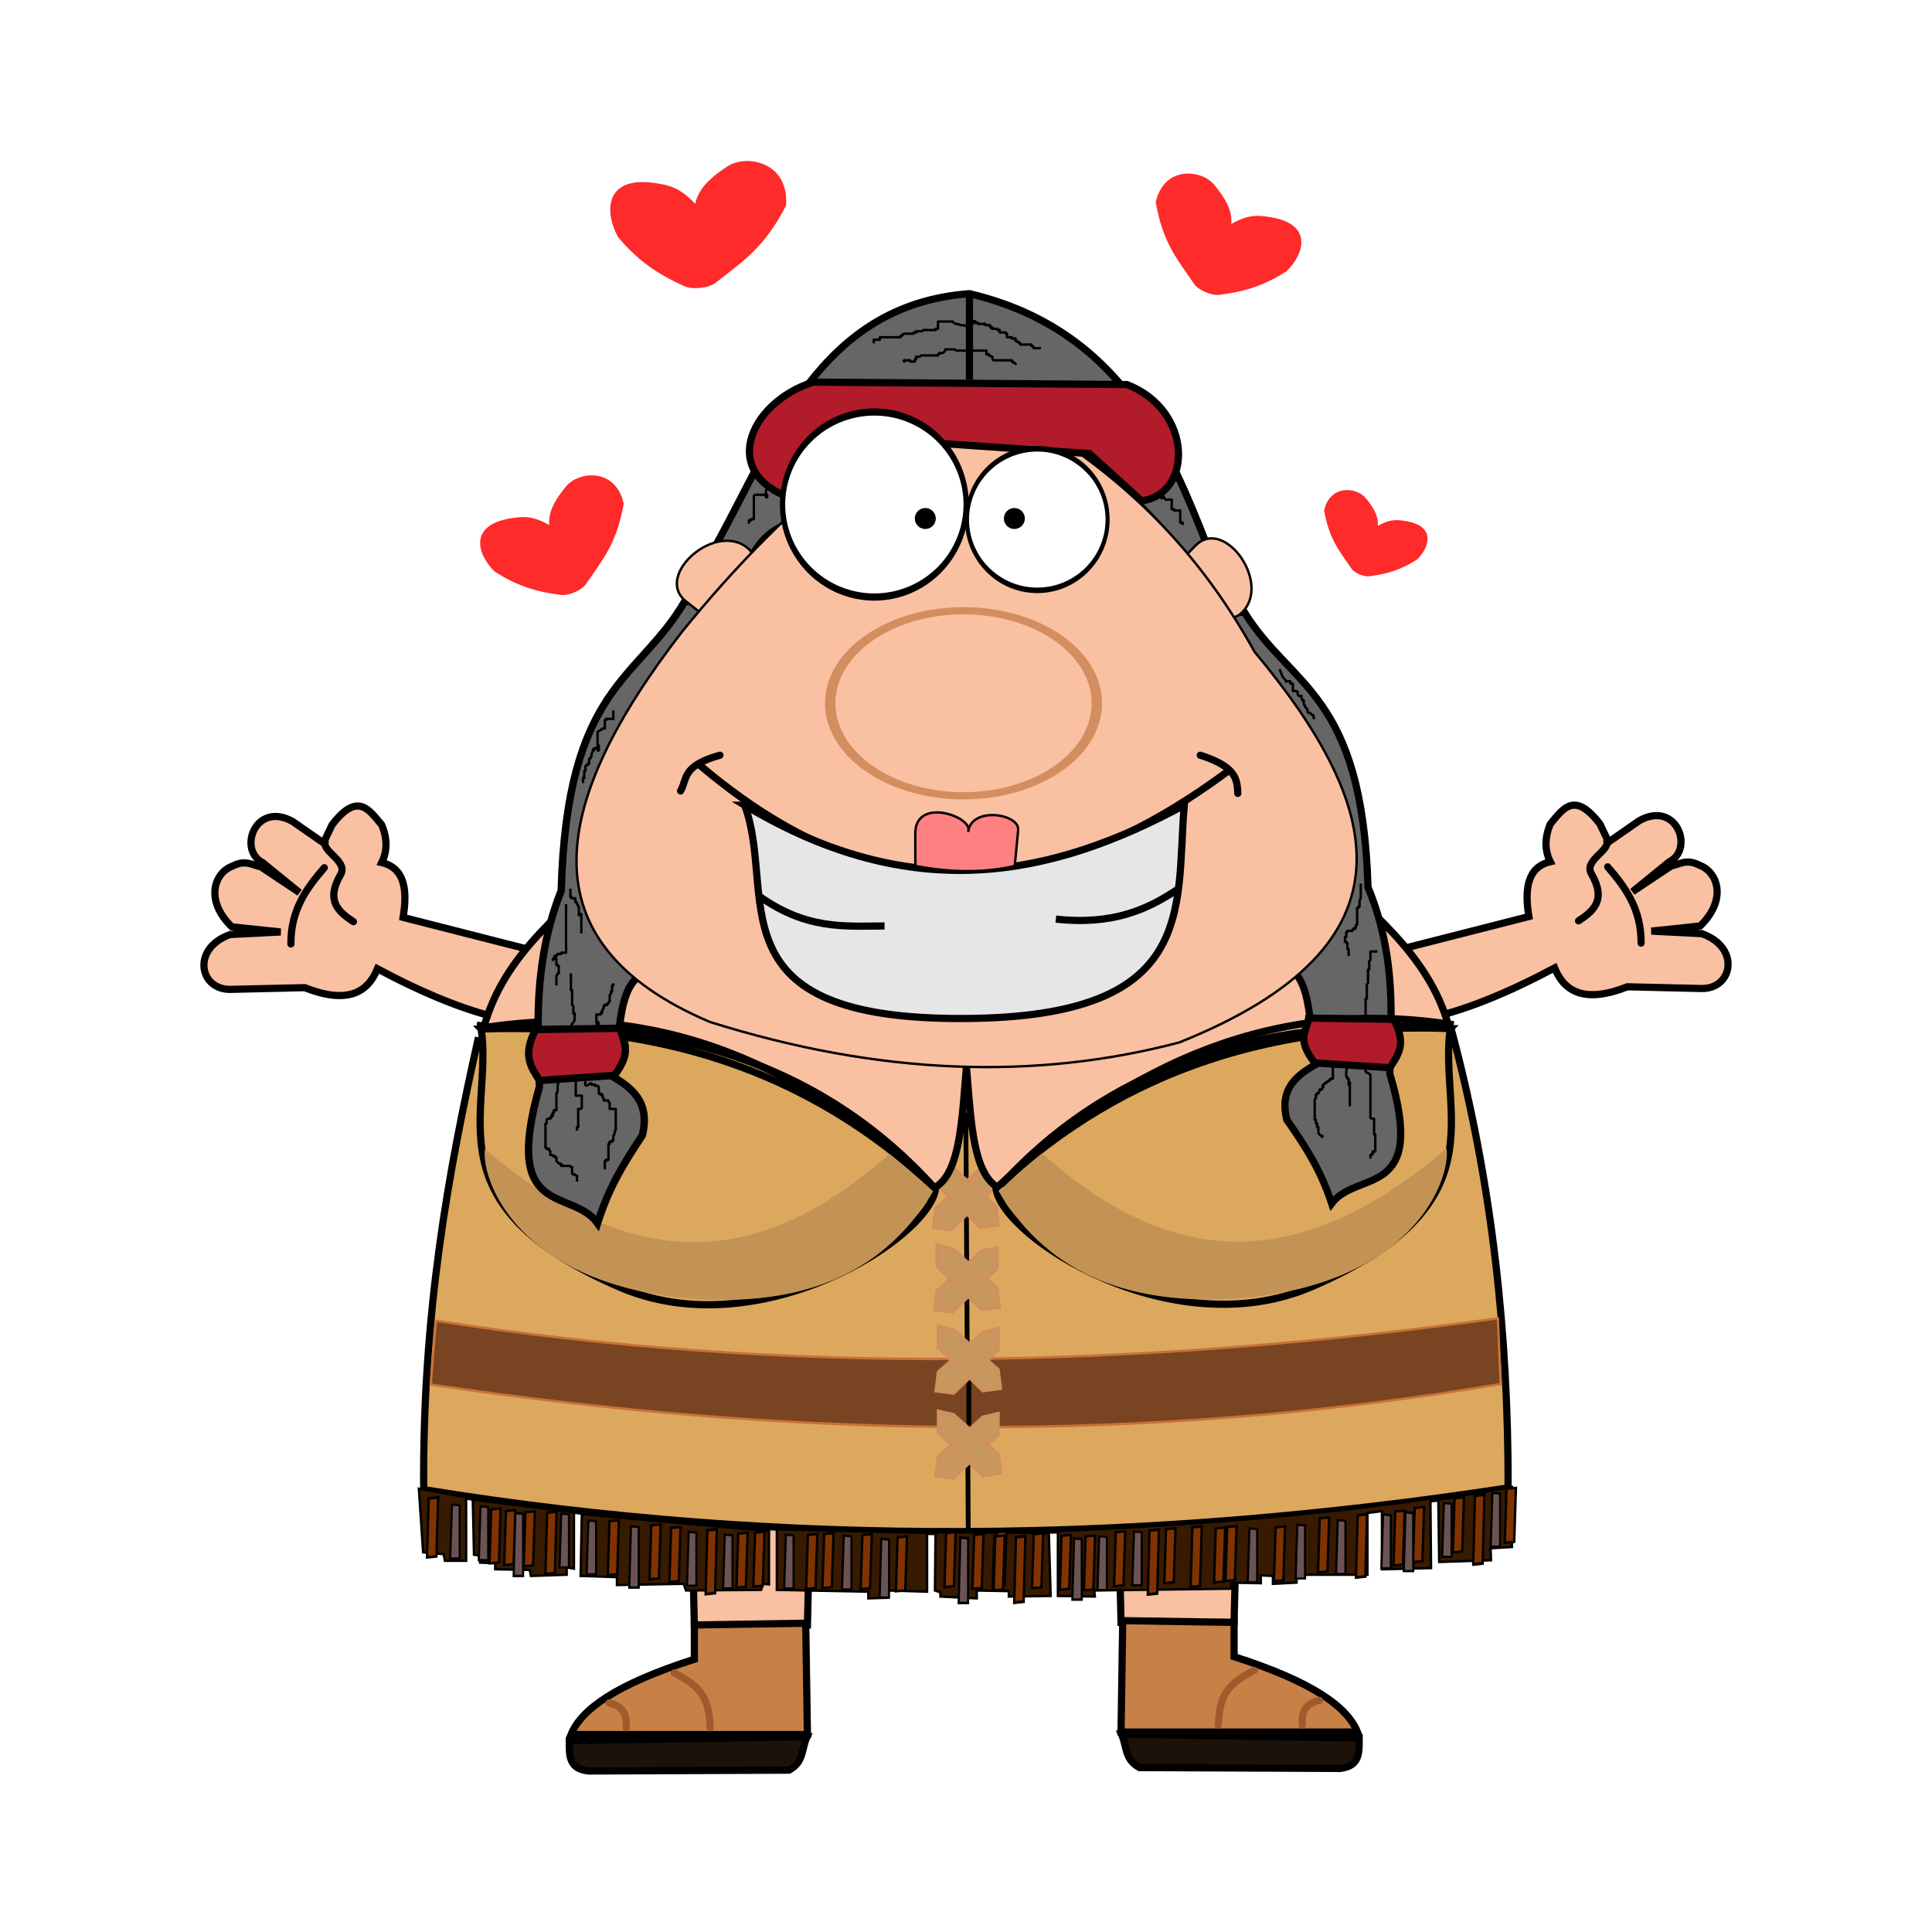 <svg:svg xmlns:dc="http://purl.org/dc/elements/1.1/" xmlns:ns1="http://www.w3.org/1999/xlink" xmlns:ns3="http://creativecommons.org/ns#" xmlns:rdf="http://www.w3.org/1999/02/22-rdf-syntax-ns#" xmlns:svg="http://www.w3.org/2000/svg" height="805.512" id="svg2" version="1.1" viewBox="-43.074 100.583 805.512 805.512" width="805.512">
  <svg:defs id="defs4">
    <svg:filter height="3.158" id="filter3833" width="1.563" x="-.282" y="-1.079">
      <svg:feGaussianBlur id="feGaussianBlur3835" stdDeviation="6.037" />
    </svg:filter>
    <svg:filter height="3.238" id="filter3837" width="1.548" x="-.274" y="-1.119">
      <svg:feGaussianBlur id="feGaussianBlur3839" stdDeviation="6.037" />
    </svg:filter>
    <svg:filter color-interpolation-filters="sRGB" id="filter4006">
      <svg:feTurbulence baseFrequency="0.04" id="feTurbulence4008" numOctaves="3" result="result91" seed="0" type="turbulence" />
      <svg:feDisplacementMap id="feDisplacementMap4010" in="SourceGraphic" in2="result91" scale="6.6" xChannelSelector="R" yChannelSelector="G" />
    </svg:filter>
    <svg:filter color-interpolation-filters="sRGB" id="filter4006-8">
      <svg:feTurbulence baseFrequency="0.04" id="feTurbulence4008-8" numOctaves="3" result="result91" seed="0" type="turbulence" />
      <svg:feDisplacementMap id="feDisplacementMap4010-2" in="SourceGraphic" in2="result91" scale="6.6" xChannelSelector="R" yChannelSelector="G" />
    </svg:filter>
    <svg:filter height="1.393" id="filter4063" width="1.133" x="-.066" y="-.197">
      <svg:feGaussianBlur id="feGaussianBlur4065" stdDeviation="5.163" />
    </svg:filter>
    <svg:filter color-interpolation-filters="sRGB" height="1.393" id="filter4063-5" width="1.133" x="-.066" y="-.197">
      <svg:feGaussianBlur id="feGaussianBlur4065-5" stdDeviation="5.163" />
    </svg:filter>
  </svg:defs>
  <svg:g id="layer2">
    <svg:g id="g5835" stroke-width="3">
      <svg:path d="m245 718.08 1.429 60h47.143l1.43-60.72z" fill="#fac0a2" id="path5819" stroke="#000" />
      <svg:path d="m246.43 778.08v14.286c-32.74 10.47-47.22 20.94-51.43 31.42h98.571l-0.714-46.429z" fill="#c78146" id="path5821" stroke="#000" />
      <svg:path d="m194.29 826.29c-0.078 6.421-0.193 11.795 8.036 12.679l83.571-0.357c6.352-3.46 5.112-8.707 7.5-13.929z" fill="#1c1209" id="path5823" stroke="#000" />
      <svg:path d="m210.89 810.58c6.975 1.551 7.372 6.462 7.143 10.357" fill="none" id="path5827" stroke="#a05a2c" stroke-linecap="round" />
      <svg:path d="m238.04 798.08c11.039 5.668 14.424 10.053 15 22.857" fill="none" id="path5833" stroke="#a05a2c" stroke-linecap="round" />
    </svg:g>
    <svg:g id="g5835-6" stroke-width="3" transform="matrix(-1 0 0 1 717.89 -1.07)">
      <svg:path d="m245 718.08 1.429 60h47.143l1.43-60.72z" fill="#fac0a2" id="path5819-1" stroke="#000" />
      <svg:path d="m246.43 778.08v14.286c-32.74 10.47-47.22 20.94-51.43 31.42h98.571l-0.714-46.429z" fill="#c78146" id="path5821-4" stroke="#000" />
      <svg:path d="m194.29 826.29c-0.078 6.421-0.193 11.795 8.036 12.679l83.571-0.357c6.352-3.46 5.112-8.707 7.5-13.929z" fill="#1c1209" id="path5823-2" stroke="#000" />
      <svg:path d="m210.89 810.58c6.975 1.551 7.372 6.462 7.143 10.357" fill="none" id="path5827-3" stroke="#a05a2c" stroke-linecap="round" />
      <svg:path d="m238.04 798.08c11.039 5.668 14.424 10.053 15 22.857" fill="none" id="path5833-2" stroke="#a05a2c" stroke-linecap="round" />
    </svg:g>
    <svg:path d="m539.72 496.65 54.643-13.929c-1.921-11.7-0.532-20.641 8.929-22.857-2.381-4.762-2.381-10 0-15.714 5.219-6.18 9.967-14.088 20.714 0l3.571 7.5 12.857-8.929c15.427-8.589 23.014 11.802 12.5 17.143l-15.357 12.5 16.071-10.714c3.629-0.719 6.412-3.129 11.786-0.357 7.753 2.817 11.682 14.373 0.357 25.357l-20.357 2.143 21.071 1.071c16.284 5.789 12.813 23.262-0.357 22.857l-30.714-0.714c-17.494 6.863-26.163 2.38-30.357-7.857-19.075 10.157-37.469 17.926-54.643 21.429z" fill="#fac0a2" id="path5789-5" stroke="#000" stroke-width="3" />
    <svg:path d="m627.22 462.01c7.386 8.538 14.044 17.622 13.929 31.786" fill="none" id="path5791-2" stroke="#000" stroke-linecap="round" stroke-width="3" />
    <svg:path d="m626.86 451.3c1.279 3.978-9.633 8.071-6.448 13.548 6.486 11.154 0.646 15.688-5.338 19.666" fill="none" id="path5793-7" stroke="#000" stroke-linecap="round" stroke-width="3" />
    <svg:path d="m179.64 497.01-54.64-13.93c1.921-11.7 0.532-20.641-8.929-22.857 2.381-4.762 2.381-10 0-15.714-5.219-6.18-9.967-14.088-20.714 0l-3.571 7.5-12.857-8.929c-15.427-8.589-23.014 11.802-12.5 17.143l15.357 12.5-16.071-10.714c-3.629-0.719-6.412-3.129-11.786-0.357-7.753 2.817-11.682 14.373-0.357 25.357l20.357 2.143-21.071 1.071c-16.284 5.789-12.813 23.262 0.357 22.857l30.714-0.714c17.494 6.863 26.163 2.38 30.357-7.857 19.075 10.157 37.469 17.926 54.643 21.429z" fill="#fac0a2" id="path5789" stroke="#000" stroke-width="3" />
    <svg:path d="m92.143 462.36c-7.386 8.54-14.044 17.62-13.929 31.79" fill="none" id="path5791" stroke="#000" stroke-linecap="round" stroke-width="3" />
    <svg:path d="m92.5 451.65c-1.279 3.978 9.633 8.071 6.448 13.548-6.486 11.154-0.646 15.688 5.338 19.666" fill="none" id="path5793" stroke="#000" stroke-linecap="round" stroke-width="3" />
    <svg:path d="m156.43 533.08c-12.66 56.38-23.38 115.25-22.86 188.57 150.72 24.46 301.43 22.42 452.14-0.72 0.11-63.57-6.55-127.14-23.57-190.71-154.62 19.71-279.47 7.66-406.43-2.14" fill="#dca85d" id="path4101" stroke="#000" stroke-width="3" />
    <svg:path d="m359.61 564.46 1.01 173.75" fill="none" id="path5971" stroke="#000" stroke-width="2" />
    <svg:g fill="#c8975e" id="g5895-1" stroke="#d38d5f" stroke-width="1px" transform="translate(-.505 -34.345)">
      <svg:path d="m366.18 622.04-18.688 16.668-1.01 8.081 7.576 1.01 18.688-18.183v-9.091z" id="path5875-6" />
      <svg:path d="m354.06 621.03 18.688 16.668 1.01 8.081-7.576 1.01-18.688-18.183v-9.091z" id="path5875-2-8" />
    </svg:g>
    <svg:path d="m214.15 458.39c-21.094 21.511-46.988 39.181-55.558 70.711 81.707-5.031 143.89 17.828 187.89 66.67 13.559-6.998 11.261-41.744 15.152-65.66z" fill="#fac0a2" id="path3966" stroke="#000" stroke-width="3" />
    <svg:path d="m158.59 529.1c74.018-11.684 134.65 16.214 187.83 67.027" fill="none" filter="url(#filter4006)" id="path3986" stroke="#000" stroke-width="3" />
    <svg:g id="g4067">
      <svg:path d="m157.58 529.61c5.005 35.206-21.6 73.353 57.579 107.58 58.137 25.132 128.99-20.248 131.82-40.911-54.398-51.344-118.87-69.124-189.4-66.67z" fill="#dca85d" id="path4039" stroke="#000" stroke-width="3" />
      <svg:path d="m159.1 579.61c68.601 58.656 121.54 43.872 168.7 2.02l18.183 15.657c-21.881 36.477-56.956 47.447-98.995 44.952-74.806-5.647-89.621-50.368-87.883-62.629z" fill="#c39356" filter="url(#filter4063)" id="path4041" />
    </svg:g>
    <svg:path d="m242.43 351.32c-19.434 33.233-49.084 34.998-51.518 120.6-7.775 19.657-9.87 39.315-9.596 58.972l0.505 22.845c-15.699 55.333 13.529 41.927 24.244 56.847 4.524-14.293 10.127-23.78 18.688-36.658 3.437-14.421-4.922-20.078-13.132-24.97 5.232-15.162 0.952-42.286 18.183-43.565l32.32-153.54z" fill="#666" id="path3913-0" stroke="#000" stroke-width="3.077" />
    <svg:path d="m215.66 529.29c0.616 5.676 5.486 8.795-2.525 19.657l-31.315 2.125c-3.264-5.426-7.365-10.348-1.515-21.251z" fill="#b21b2a" id="path3915-9" stroke="#000" stroke-width="3.077" />
    <svg:path d="m505.58 458.39c21.094 21.511 46.988 39.181 55.558 70.711-81.707-5.031-143.89 17.828-187.89 66.67-13.559-6.998-11.261-41.744-15.152-65.66z" fill="#fac0a2" id="path3966-4" stroke="#000" stroke-width="3" />
    <svg:g id="g4067-1" transform="matrix(-1 0 0 1 719.16 -.201)">
      <svg:path d="m157.58 529.61c5.005 35.206-21.6 73.353 57.579 107.58 58.137 25.132 128.99-20.248 131.82-40.911-54.398-51.344-118.87-69.124-189.4-66.67z" fill="#dca85d" id="path4039-7" stroke="#000" stroke-width="3" />
      <svg:path d="m159.1 579.61c68.601 58.656 121.54 43.872 168.7 2.02l18.183 15.657c-21.881 36.477-56.956 47.447-98.995 44.952-74.806-5.647-89.621-50.368-87.883-62.629z" fill="#c39356" filter="url(#filter4063-5)" id="path4041-1" />
    </svg:g>
    <svg:path d="m475.78 355.86c19.434 31.594 49.084 33.272 51.518 114.65 7.775 18.688 9.87 37.376 9.596 56.063l-0.505 21.718c15.699 52.604-13.529 39.859-24.244 54.043-4.524-13.588-10.127-22.608-18.688-34.85-3.437-13.71 4.922-19.087 13.132-23.739-5.232-14.414-0.952-40.2-18.183-41.416l-32.32-145.96z" fill="#666" id="path3913" stroke="#000" stroke-width="3" />
    <svg:path d="m335.37 287.68 71.216 0.505c17.223 14.091 33.268 29.362 46.467 47.477l7.576-6.566c-16.04-40.722-36.127-91.109-99.5-106.07-62.409 4.612-81.226 60.614-105.56 104.55l14.647 5.051c2.703-4.711 5.936-9.245 12.627-12.627z" fill="#666" id="path3867" stroke="#000" stroke-width="3" />
    <svg:path d="m446.75 336.85 8.552-8.738c12.377-12.645 33.139 17.274 18.251 28.87l-7.514 3.769z" fill="#fac0a2" id="path3847-4" stroke="#000" stroke-width="1px" />
    <svg:path d="m252.54 358.89-9.596-7.576c-13.888-10.964 13.657-34.786 26.769-21.213l4.546 7.071z" fill="#fac0a2" id="path3847" stroke="#000" stroke-width="1px" />
    <svg:path d="m357.14 260.93c-35.803 23.213-72.405 49.62-115.71 102.86-55.046 71.101-66.489 129.75 11.429 162.86 71.095 22.381 136.05 24.28 195.71 8.571 102.09-40.88 84.43-99.28 31.43-162.86-24.27-43.81-60.61-82.8-122.86-111.43z" fill="#fac0a2" id="path3765" stroke="#000" stroke-width="1px" />
    <svg:path d="m295.97 259.9c-27.04 8.505-40.558 39.974-5.556 49.497l24.244-26.264 96.47 6.566 21.718 19.698c21.419-2.715 21.594-37.792-6.061-48.487z" fill="#b21b2a" id="path3869" stroke="#000" stroke-width="3" />
    <svg:path d="m398.57 322.36a52.143 38.571 0 1 1 -104.29 0 52.143 38.571 0 1 1 104.29 0z" fill="#fff" id="path3767" stroke="#000" stroke-linecap="round" stroke-width="3" transform="matrix(.734 0 0 1 67.2 -11.429)" />
    <svg:path d="m398.57 322.36a52.143 38.571 0 1 1 -104.29 0 52.143 38.571 0 1 1 104.29 0z" fill="#fff" id="path3767-1" stroke="#000" stroke-linecap="round" stroke-width="3" transform="matrix(.562 0 0 .765 194.71 70.605)" />
    <svg:path d="m-407.14 343.08a7.857 7.857 0 1 1 -15.714 0 7.857 7.857 0 1 1 15.714 0z" id="path3787" stroke="#000" stroke-linecap="round" stroke-width="3" transform="matrix(.466 0 0 .466 536.1 156.89)" />
    <svg:path d="m-407.14 343.08a7.857 7.857 0 1 1 -15.714 0 7.857 7.857 0 1 1 15.714 0z" id="path3787-7" stroke="#000" stroke-linecap="round" stroke-width="3" transform="matrix(.466 0 0 .466 573.24 156.89)" />
    <svg:path d="m394.29 399.51a38.571 38.571 0 1 1 -77.143 0 38.571 38.571 0 1 1 77.143 0z" fill="#fac0a2" id="path3807" stroke="#d38d5f" stroke-linecap="round" stroke-width="3" transform="matrix(1.441 0 0 1 -153.93 -5.714)" />
    <svg:path d="m248.57 419.51c61.727 52.35 131.7 68.203 220 2.857" fill="none" id="path3809" stroke="#000" stroke-width="3" />
    <svg:path d="m267.4 436.31c13.578 36.473-14.285 87.978 86.89 88.911 102.9 0.949 92.738-44.964 96.385-88.911-55.165 29.75-112.97 42.17-183.28 0z" fill="#e6e6e6" id="path3811" stroke="#000" stroke-width="3" />
    <svg:path d="m272.86 473.79c20.207 14.639 36.323 12.91 52.857 12.857" fill="none" filter="url(#filter3837)" id="path3813" stroke="#000" stroke-width="3" />
    <svg:path d="m448.57 470.93c-12.748 8.681-27.374 15.484-51.429 12.857" fill="none" filter="url(#filter3833)" id="path3815" stroke="#000" stroke-width="3" />
    <svg:path d="m338.57 461.65-0.043-13.485c-0.051-15.819 24.632-6.833 22.064-0.801 1.297-10.68 21.486-7.534 20.837-0.714l-1.429 15c-13.81 3.172-27.619 2.526-41.429 0z" fill="#ff8080" id="path3841" stroke="#000" stroke-width="1px" />
    <svg:path d="m240.67 430.36c2.944-5.087 0.392-10.436 16.415-14.9" fill="none" id="path3843" stroke="#000" stroke-linecap="round" stroke-width="3" />
    <svg:path d="m457.35 415.46c15.378 4.862 15.368 10.392 15.657 15.91" fill="none" id="path3845" stroke="#000" stroke-linecap="round" stroke-width="3" />
    <svg:path d="m361.13 224.04v34.85" fill="none" id="path3871" stroke="#000" stroke-width="3" />
    <svg:path d="m361.63 235.15c0.673-0.168 1.852-1.179 2.02-0.505 0.168 0.673-2.511 0.014-2.02 0.505 0.595 0.595 1.684 0 2.525 0 0.168 0 0.386-0.119 0.505 0 0.119 0.119-0.119 0.386 0 0.505s0.337 0 0.505 0h3.03c-0.337 0-1.01-0.337-1.01 0 0 0.628 1.643 0.505 2.02 0.505 0.168 0 0.386-0.119 0.505 0 0.119 0.119-0.075 0.354 0 0.505 1.051 2.102-0.035-0.54 1.01 0.505 0.119 0.119-0.119 0.386 0 0.505 0.119 0.119 0.337 0 0.505 0h1.01c0.168 0 0.386-0.119 0.505 0 0.119 0.119-0.119 0.386 0 0.505 0.238 0.238 1.01-0.337 1.01 0 0 0.168-0.505-0.168-0.505 0 0 0.238 0.399 0.292 0.505 0.505 0.075 0.151-0.151 0.43 0 0.505 0.301 0.151 0.673 0 1.01 0h1.01c0.168 0 0.386-0.119 0.505 0 0.119 0.119-0.119 0.386 0 0.505 0.119 0.119 0.386-0.119 0.505 0s0 0.337 0 0.505v0.505c0 0.168-0.119 0.386 0 0.505s0.337 0 0.505 0h1.01c0.168 0 0.386-0.119 0.505 0 0.119 0.119-0.119 0.386 0 0.505 0.119 0.119 0.337 0 0.505 0h0.505c0.168 0 0.386-0.119 0.505 0 0.238 0.238-0.238 0.772 0 1.01 0.119 0.119 0.354-0.075 0.505 0 0.213 0.106 0.292 0.399 0.505 0.505 0.151 0.075 0.386-0.119 0.505 0 0.119 0.119-0.119 0.386 0 0.505s0.386-0.119 0.505 0-0.119 0.386 0 0.505c0.119 0.119 0.337 0 0.505 0h3.536c0.168 0 0.386-0.119 0.505 0 0.119 0.119-0.119 0.386 0 0.505 0.119 0.119 0.505-0.168 0.505 0s-0.624-0.119-0.505 0c0.266 0.266 0.744 0.239 1.01 0.505 0.119 0.119-0.119 0.386 0 0.505 0.119 0.119 0.337 0 0.505 0h2.525" fill="none" id="path3873" stroke="#000" stroke-width="1px" />
    <svg:path d="m361.13 246.77h6.566c0.168 0 0.386-0.119 0.505 0 0.119 0.119 0 0.337 0 0.505v0.505c0 0.168-0.119 0.386 0 0.505 0.238 0.238 0.772-0.238 1.01 0 0.119 0.119-0.119 0.386 0 0.505 0.119 0.119 0.354-0.075 0.505 0 0.213 0.106 0.292 0.399 0.505 0.505 0.151 0.075 0.386-0.119 0.505 0 0.119 0.119 0 0.337 0 0.505 0 0.523-0.119 0.698 0.505 1.01 0.151 0.075 0.337 0 0.505 0h5.556c0.168 0 0.505-0.168 0.505 0s-0.673 0-0.505 0h1.01c0.168 0 0.386-0.119 0.505 0 0.119 0.119-0.119 0.386 0 0.505 0.119 0.119 0.386-0.119 0.505 0 0.119 0.119-0.119 0.386 0 0.505s0.354-0.075 0.505 0c1.248 0.624-0.174 0.505 1.01 0.505" fill="none" id="path3875" stroke="#000" stroke-width="1px" />
    <svg:path d="m361.13 237.17c-2.682-1.073-1.619-1.01-3.03-1.01-0.168 0-0.342 0.041-0.505 0-0.516-0.129-0.999-0.376-1.515-0.505-0.163-0.041-0.345 0.053-0.505 0-0.357-0.119-0.697-0.296-1.01-0.505-0.198-0.132-0.279-0.43-0.505-0.505-0.319-0.106-0.673 0-1.01 0h-4.546c-0.168 0-0.386-0.119-0.505 0-0.119 0.119 0 0.337 0 0.505v2.02c0 0.168 0.119 0.386 0 0.505-0.238 0.238-0.772-0.238-1.01 0-0.119 0.119 0.119 0.386 0 0.505s-0.337 0-0.505 0h-3.536c-0.337 0-0.691-0.106-1.01 0-0.226 0.075-0.292 0.399-0.505 0.505-0.151 0.075-0.337 0-0.505 0h-1.515c-0.168 0-0.386-0.119-0.505 0-0.119 0.119-0.168 0.505 0 0.505 0.238 0 0.743-0.505 0.505-0.505-0.376 0-0.653 0.386-1.01 0.505-0.16 0.053-0.386-0.119-0.505 0-0.119 0.119 0.119 0.386 0 0.505-0.119 0.119-0.337 0-0.505 0h-3.03c-0.168 0-0.354-0.075-0.505 0-0.213 0.106-0.292 0.399-0.505 0.505-0.151 0.075-0.386-0.119-0.505 0-0.119 0.119 0.119 0.386 0 0.505-0.119 0.119-0.386-0.119-0.505 0s0.119 0.386 0 0.505-0.337 0-0.505 0h-7.576c-0.168 0-0.386-0.119-0.505 0-0.238 0.238 0.238 0.772 0 1.01-0.119 0.119-0.337 0-0.505 0h-1.515c-0.168 0-0.386-0.119-0.505 0s0 0.337 0 0.505v1.01" fill="none" id="path3877" stroke="#000" stroke-width="1px" />
    <svg:path d="m361.13 247.27c-0.673-0.168-1.34-0.369-2.02-0.505-0.165-0.033-0.337 0-0.505 0h-2.525c-0.168 0-0.354 0.075-0.505 0-0.213-0.106-0.292-0.399-0.505-0.505-0.151-0.075-0.337 0-0.505 0h-3.03c-0.168 0-0.386-0.119-0.505 0s0.075 0.354 0 0.505c-0.106 0.213-0.337 0.337-0.505 0.505s-0.292 0.399-0.505 0.505c-0.151 0.075-0.337 0-0.505 0h-0.505c-0.168 0-0.386-0.119-0.505 0s0.119 0.386 0 0.505c-0.119 0.119-0.386-0.119-0.505 0-0.119 0.119 0.119 0.386 0 0.505s-0.337 0-0.505 0h-6.061c-0.168 0-0.354-0.075-0.505 0-0.213 0.106-0.292 0.399-0.505 0.505-0.151 0.075-0.337 0-0.505 0h-0.505c-0.168 0-0.386-0.119-0.505 0-0.238 0.238 0.238 0.772 0 1.01-0.119 0.119-0.386-0.119-0.505 0-0.238 0.238 0.238 0.772 0 1.01-0.119 0.119-0.505 0.168-0.505 0s0.673 0 0.505 0h-1.515c-0.168 0-0.386 0.119-0.505 0-0.119-0.119 0.119-0.386 0-0.505s-0.337 0-0.505 0h-1.515c-0.168 0-0.386-0.119-0.505 0-0.119 0.119-0.168 0.505 0 0.505 0.238 0 0.743-0.505 0.505-0.505-0.376 0-0.673 0.337-1.01 0.505" fill="none" id="path3879" stroke="#000" stroke-width="1px" />
    <svg:path d="m440.93 306.36c0.168 0.673 1.179 1.852 0.505 2.02-0.673 0.168-1.164-2.24-0.505-2.02 1.023 0.341 1.192 1.835 2.02 2.525 0.259 0.216 0.673 0 1.01 0h1.01c0.168 0 0.386-0.119 0.505 0 0.119 0.119 0 0.337 0 0.505v3.03c0 0.168-0.119 0.386 0 0.505 0.238 0.238 0.772-0.238 1.01 0 0.119 0.119-0.119 0.386 0 0.505 0.119 0.119 0.337 0 0.505 0h1.515c0.168 0 0.386-0.119 0.505 0 0.119 0.119 0 0.337 0 0.505v4.041c0 0.168-0.119 0.386 0 0.505 0.238 0.238 0.772-0.238 1.01 0 0.119 0.119 0 0.337 0 0.505v0.505" fill="none" id="path3909" stroke="#000" stroke-width="1px" />
    <svg:path d="m276.78 303.33c-0.168 0.673-0.369 1.34-0.505 2.02-0.033 0.165 0 0.337 0 0.505v1.515c0 0.168-0.119 0.386 0 0.505 0.119 0.119 0.386 0.119 0.505 0 0.119-0.119 0-0.337 0-0.505s0.119-0.386 0-0.505c-0.119-0.119-0.337 0-0.505 0h-4.041c-0.523 0-0.698-0.119-1.01 0.505-0.075 0.151 0 0.337 0 0.505v8.586c0 0.168 0.119 0.386 0 0.505-0.238 0.238-0.772-0.238-1.01 0-0.119 0.119 0.119 0.386 0 0.505-0.238 0.238-0.772-0.238-1.01 0-0.238 0.238 0.238 0.772 0 1.01-0.119 0.119-0.337 0-0.505 0" fill="none" id="path3911" stroke="#000" stroke-width="1px" />
    <svg:path d="m338.41 521.79c74.018-11.684 135.73 15.857 188.9 66.67" fill="none" filter="url(#filter4006-8)" id="path3986-4" stroke="#000" stroke-width="3" transform="matrix(-1 0 0 1 901.43 6.071)" />
    <svg:path d="m502.55 525.06c-0.616 5.396-5.486 8.361 2.525 18.688l31.315 2.02c3.264-5.158 7.365-9.837 1.515-20.203z" fill="#b21b2a" id="path3915" stroke="#000" stroke-width="3" />
    <svg:path d="m212.64 396.77v3.03c0 0.168 0.119 0.386 0 0.505-0.119 0.119-0.337 0-0.505 0h-2.02c-0.168 0-0.386-0.119-0.505 0-0.119 0.119 0.119 0.386 0 0.505-0.119 0.119-0.386-0.119-0.505 0-0.119 0.119 0 0.337 0 0.505v2.525c0 0.168 0.119 0.386 0 0.505-0.118 0.118-0.799-0.105-1.01 0-0.213 0.106-0.307 0.373-0.505 0.505-0.461 0.308-1.226 0.431-1.515 1.01-0.075 0.151 0 0.337 0 0.505v6.566c0 0.168-0.119 0.386 0 0.505 0.119 0.119 0.43 0.151 0.505 0 0.151-0.301 0-0.673 0-1.01v-0.505c0-0.168-0.168-0.505 0-0.505 0.168 0 0.119 0.386 0 0.505-0.119 0.119-0.386-0.119-0.505 0s0.119 0.386 0 0.505c-0.118 0.118-0.799-0.105-1.01 0-2.102 1.051 0.54-0.035-0.505 1.01-0.119 0.119-0.386-0.119-0.505 0-0.119 0.119 0.053 0.345 0 0.505-0.119 0.357-0.386 0.653-0.505 1.01-0.036 0.109 0.038 0.935 0 1.01-0.106 0.213-0.399 0.292-0.505 0.505-0.075 0.151 0.119 0.386 0 0.505s-0.386-0.119-0.505 0c-0.119 0.119 0 0.337 0 0.505v1.01c0 0.168 0.119 0.386 0 0.505-0.119 0.119-0.386-0.119-0.505 0-0.119 0.119 0.119 0.386 0 0.505-0.119 0.119-0.505 0.168-0.505 0s0.624-0.119 0.505 0c-0.266 0.266-0.744 0.239-1.01 0.505-0.119 0.119 0 0.337 0 0.505v1.01c0 0.168 0.119 0.386 0 0.505-0.119 0.119-0.386-0.119-0.505 0-0.119 0.119 0 0.337 0 0.505v2.02c0 0.168 0.168 0.505 0 0.505s0.168-0.505 0-0.505c-0.624 0-0.505 0.708-0.505 1.01v1.515" fill="none" id="path3938" stroke="#000" stroke-width="1px" />
    <svg:path d="m192.94 477.59v19.698c0 0.168 0.119 0.386 0 0.505-0.119 0.119-0.337 0-0.505 0h-1.01c-0.168 0-0.386-0.119-0.505 0-0.119 0.119 0.151 0.43 0 0.505-0.301 0.151-0.673 0-1.01 0-0.168 0-0.386-0.119-0.505 0s0.119 0.386 0 0.505-0.354-0.075-0.505 0c-2.102 1.051 0.54-0.035-0.505 1.01-0.119 0.119-0.386-0.119-0.505 0-0.119 0.119 0.075 0.354 0 0.505-0.106 0.213-0.337 0.673-0.505 0.505s0.292-0.399 0.505-0.505c0.151-0.075 0.337 0 0.505 0s0.386-0.119 0.505 0c0.119 0.119 0 0.337 0 0.505v1.515c0 0.168-0.119 0.386 0 0.505 0.119 0.119 0.386-0.119 0.505 0s-0.119 0.386 0 0.505c0.119 0.119 0.386-0.119 0.505 0 0.119 0.119 0 0.337 0 0.505v2.02c0 0.168 0.119 0.386 0 0.505s-0.386-0.119-0.505 0 0.075 0.354 0 0.505c-0.106 0.213-0.399 0.292-0.505 0.505-0.075 0.151 0 0.337 0 0.505v3.535" fill="none" id="path3940" stroke="#000" stroke-width="1px" />
    <svg:path d="m206.07 528.6c0-0.673-0.673-2.02 0-2.02 0.673 0 0.476 2.497 0 2.02-0.538-0.538-0.505-2.089-0.505-3.03v-1.515c0-0.168-0.119-0.386 0-0.505 0.119-0.119 0.337 0 0.505 0 0.337 0 0.691 0.106 1.01 0 1.577-0.525-0.168-0.337 0.505-1.01 0.119-0.119 0.386 0.119 0.505 0 0.118-0.118-0.105-0.799 0-1.01 0.106-0.213 0.399-0.292 0.505-0.505 0.105-0.211-0.118-0.893 0-1.01 0.119-0.119 0.386 0.119 0.505 0 0.119-0.119-0.119-0.386 0-0.505 0.238-0.238 0.772 0.238 1.01 0 0.119-0.119-0.119-0.386 0-0.505s0.386 0.119 0.505 0c0.119-0.119-0.075-0.354 0-0.505 0.106-0.213 0.399-0.292 0.505-0.505 0.075-0.151-0.168-0.505 0-0.505s0 0.673 0 0.505v-2.02c0-0.168-0.075-0.354 0-0.505 0.106-0.213 0.399-0.292 0.505-0.505 0.105-0.211-0.118-0.893 0-1.01 0.673-0.673 0.505 0.842 0.505-0.505v-1.515c0-0.168-0.119-0.386 0-0.505 0.119-0.119 0.386 0.119 0.505 0 0.119-0.119-0.168-0.505 0-0.505s0 0.337 0 0.505" fill="none" id="path3942" stroke="#000" stroke-width="1px" />
    <svg:path d="m194.96 528.09c0.505-0.673 1.082-1.298 1.515-2.02 0.087-0.144 0-0.337 0-0.505v-2.02c0-0.168-0.168-0.505 0-0.505s0.168 0.505 0 0.505c-0.238 0-0.399-0.292-0.505-0.505-0.075-0.151 0-0.337 0-0.505v-2.02c0-0.168 0.075-0.354 0-0.505-0.106-0.213-0.399-0.292-0.505-0.505-0.075-0.151 0-0.337 0-0.505v-5.051c0-0.168 0.119-0.386 0-0.505s-0.386 0.119-0.505 0 0-0.337 0-0.505v-6.566" fill="none" id="path3944" stroke="#000" stroke-width="1px" />
    <svg:path d="m189.91 550.82c-0.168 0.842-0.364 1.679-0.505 2.525-0.028 0.166 0 0.337 0 0.505v1.515c0 0.168 0.075 0.354 0 0.505-0.106 0.213-0.399 0.292-0.505 0.505-0.075 0.151 0 0.337 0 0.505v5.556c0 0.337 0.238 0.772 0 1.01-0.238 0.238-0.772-0.238-1.01 0-0.238 0.238 0.151 0.709 0 1.01-0.075 0.151-0.43-0.151-0.505 0 0 2.862 0.337 0.168-0.505 1.01-0.238 0.238 0.238 0.772 0 1.01-0.119 0.119-0.386-0.119-0.505 0-0.119 0.119 0.119 0.386 0 0.505-0.119 0.119-0.337 0-0.505 0-0.523 0-0.698-0.119-1.01 0.505-0.075 0.151 0 0.337 0 0.505v0.505c0 0.168 0.119 0.386 0 0.505-0.119 0.119-0.43-0.151-0.505 0-0.151 0.301 0 0.673 0 1.01v8.081c0 0.337-0.151 0.709 0 1.01 0.075 0.151 0.386-0.119 0.505 0 0.119 0.119-0.119 0.386 0 0.505 0.238 0.238 0.772-0.238 1.01 0 0.119 0.119-0.075 0.354 0 0.505 0.106 0.213 0.399 0.292 0.505 0.505 0.075 0.151 0 0.337 0 0.505 0 0.337-0.151 0.709 0 1.01 0.075 0.151 0.345-0.053 0.505 0 3.659 1.22-0.796-0.146 1.515 1.01 0.151 0.075 0.386-0.119 0.505 0 0.119 0.119 0 0.337 0 0.505v0.505c0 0.168-0.075 0.354 0 0.505 0.106 0.213 0.337 0.337 0.505 0.505s0.292 0.399 0.505 0.505c0.151 0.075 0.354-0.075 0.505 0 2.102 1.051-0.54-0.035 0.505 1.01 0.119 0.119 0.337 0 0.505 0h2.525c0.168 0 0.354-0.075 0.505 0 0.213 0.106 0.292 0.399 0.505 0.505 0.151 0.075 0.386-0.119 0.505 0 0.119 0.119 0 0.337 0 0.505v1.515c0 0.168-0.075 0.354 0 0.505 0.558 1.117 0.313 0.157 1.01 0.505 0.213 0.106 0.292 0.399 0.505 0.505 0.151 0.075 0.43-0.151 0.505 0 0.151 0.301 0 0.673 0 1.01v1.515" fill="none" id="path3946" stroke="#000" stroke-width="1px" />
    <svg:path d="m201.02 551.33c-0.588 3.953 1.884 0.369 2.525 1.01 0.119 0.119-0.119 0.386 0 0.505s0.337 0 0.505 0c0.337 0 0.709-0.151 1.01 0 0.151 0.075-0.119 0.386 0 0.505 0.119 0.119 0.337 0 0.505 0 0.523 0 0.698-0.119 1.01 0.505 0.075 0.151 0 0.337 0 0.505v1.515c0 0.168-0.119 0.386 0 0.505 0.119 0.119 0.386-0.119 0.505 0s-0.119 0.386 0 0.505c0.238 0.238 0.772-0.238 1.01 0 0.118 0.118-0.105 0.799 0 1.01 0.106 0.213 0.399 0.292 0.505 0.505 0.105 0.211-0.118 0.893 0 1.01 0.119 0.119 0.337 0 0.505 0h1.01c0.168 0 0.386-0.119 0.505 0 0.119 0.119-0.075 0.354 0 0.505 0.106 0.213 0.399 0.292 0.505 0.505 0.075 0.151 0 0.337 0 0.505v1.515c0 0.168-0.119 0.386 0 0.505 0.119 0.119 0.337 0 0.505 0h1.515c0.168 0 0.386-0.119 0.505 0 0.119 0.119 0 0.337 0 0.505v6.566c0 0.505 0.099 1.02 0 1.515-0.074 0.369-0.386 0.653-0.505 1.01-0.036 0.109 0.038 0.935 0 1.01-0.106 0.213-0.399 0.292-0.505 0.505-0.075 0.151 0 0.337 0 0.505v1.01c0 0.168 0.119 0.386 0 0.505-0.119 0.119-0.386-0.119-0.505 0-0.119 0.119 0 0.337 0 0.505-0.337 0-0.709-0.151-1.01 0-0.26 0.13 0.231 0.78 0 1.01-0.119 0.119-0.386-0.119-0.505 0-0.119 0.119 0 0.337 0 0.505v5.556c0 0.168 0.119 0.386 0 0.505-0.238 0.238-0.772-0.238-1.01 0-0.119 0.119 0.119 0.386 0 0.505-0.119 0.119-0.386-0.119-0.505 0-0.119 0.119 0 0.337 0 0.505v2.02c0 0.168 0.168 0.505 0 0.505s0-0.337 0-0.505" fill="none" id="path3948" stroke="#000" stroke-width="1px" />
    <svg:path d="m196.98 550.82v6.061c0 0.168-0.119 0.386 0 0.505 0.119 0.119 0.337 0 0.505 0h1.515c0.168 0 0.386-0.119 0.505 0 0.119 0.119 0 0.337 0 0.505v4.041c0 0.168 0.075 0.354 0 0.505-0.312 0.624-0.488 0.505-1.01 0.505-0.168 0-0.386-0.119-0.505 0-0.119 0.119 0 0.337 0 0.505v6.566c0 0.168 0.119 0.386 0 0.505s-0.386-0.119-0.505 0c-0.238 0.238 0.238 0.772 0 1.01-0.119 0.119-0.337 0-0.505 0" fill="none" id="path3950" stroke="#000" stroke-width="1px" />
    <svg:path d="m490.43 379.6c0.053 0.134 1.06 2.853 1.515 3.535 0.045 0.068 0.987 0.964 1.01 1.01 0.075 0.151-0.119 0.386 0 0.505s0.337 0 0.505 0h1.01c0.168 0 0.386-0.119 0.505 0 0.238 0.238-0.238 0.772 0 1.01 0.238 0.238 0.772-0.238 1.01 0 0.119 0.119 0 0.337 0 0.505v1.515c0 0.337-0.151 0.709 0 1.01 0.075 0.151 0.337 0 0.505 0h0.505c0.168 0 0.354-0.075 0.505 0 0.624 0.312 0.505 0.488 0.505 1.01 0 0.168-0.075 0.354 0 0.505 0.312 0.624 0.488 0.505 1.01 0.505 0.168 0 0.386-0.119 0.505 0 0.118 0.118-0.105 0.799 0 1.01 0.106 0.213 0.399 0.292 0.505 0.505 0.075 0.151-0.119 0.386 0 0.505s0.386-0.119 0.505 0c0.119 0.119 0 0.337 0 0.505v0.505c0 0.168-0.075 0.354 0 0.505 0.106 0.213 0.399 0.292 0.505 0.505 0.075 0.151-0.075 0.354 0 0.505 0.213 0.426 0.797 0.584 1.01 1.01 0.075 0.151 0 0.337 0 0.505 0 0.523-0.119 0.698 0.505 1.01 0.151 0.075 0.354-0.075 0.505 0 0.426 0.213 0.584 0.797 1.01 1.01 0.151 0.075 0.386-0.119 0.505 0 0.118 0.118-0.105 0.799 0 1.01 0.106 0.213 0.337 0.337 0.505 0.505" fill="none" id="path3952" stroke="#000" stroke-width="1px" />
    <svg:path d="m524.27 469v5.556c0 0.168 0.053 0.345 0 0.505-0.119 0.357-0.386 0.653-0.505 1.01-0.053 0.16 0 0.337 0 0.505v1.515c0 0.168 0.119 0.386 0 0.505-0.119 0.119-0.386-0.119-0.505 0-0.119 0.119 0.119 0.386 0 0.505-0.119 0.119-0.386-0.119-0.505 0-0.119 0.119 0 0.337 0 0.505v6.061c0 0.168 0.119 0.386 0 0.505s-0.43-0.151-0.505 0c-0.151 0.301 0.106 0.691 0 1.01-0.526 1.577-0.337-0.168-1.01 0.505-0.119 0.119 0.119 0.386 0 0.505-0.119 0.119-0.386-0.119-0.505 0-0.119 0.119 0.119 0.386 0 0.505s-0.337 0-0.505 0h-1.01c-0.168 0-0.386-0.119-0.505 0s0.119 0.386 0 0.505-0.386-0.119-0.505 0c-0.119 0.119 0 0.337 0 0.505v1.01c0 0.168 0.119 0.386 0 0.505-0.119 0.119-0.386-0.119-0.505 0-0.119 0.119 0 0.337 0 0.505v1.01c0 0.168-0.119 0.386 0 0.505s0.386-0.119 0.505 0c0.119 0.119-0.119 0.386 0 0.505 0.119 0.119 0.386-0.119 0.505 0 0.119 0.119 0 0.337 0 0.505v1.515c0 0.168-0.119 0.386 0 0.505 0.119 0.119 0.386-0.119 0.505 0 0.119 0.119 0 0.337 0 0.505v1.515c0 0.168 0.168 0.505 0 0.505s0-0.337 0-0.505" fill="none" id="path3954" stroke="#000" stroke-width="1px" />
    <svg:path d="m199.29 489.77v-7.576c0-0.168 0.119-0.386 0-0.505-0.441-0.441-0.813 0.505-1.01 0.505-0.168 0 0-0.337 0-0.505v-2.525c0-0.168 0.075-0.354 0-0.505-0.106-0.213-0.399-0.292-0.505-0.505-0.075-0.151 0.075-0.354 0-0.505-0.106-0.213-0.399-0.292-0.505-0.505-0.075-0.151 0.119-0.386 0-0.505-0.119-0.119-0.386 0.119-0.505 0s0-0.337 0-0.505v-0.505c0-0.168 0.119-0.386 0-0.505s-0.337 0-0.505 0h-0.505c-0.168 0-0.386 0.119-0.505 0s0.119-0.386 0-0.505c-0.119-0.119-0.386 0.119-0.505 0-0.119-0.119 0-0.337 0-0.505v-3.03" fill="none" id="path3956" stroke="#000" stroke-width="1px" />
    <svg:path d="m526.29 524.05v-6.566c0-0.168-0.119-0.386 0-0.505 0.119-0.119 0.386 0.119 0.505 0 0.119-0.119 0-0.337 0-0.505v-5.051c0-0.168-0.075-0.354 0-0.505 0.106-0.213 0.399-0.292 0.505-0.505 0.075-0.151 0-0.337 0-0.505v-2.02c0-0.168-0.168-0.505 0-0.505s0 0.337 0 0.505v0.505c0 0.168 0.168 0.505 0 0.505s0-0.337 0-0.505v-3.03c0-0.168-0.119-0.386 0-0.505 0.119-0.119 0.386 0.119 0.505 0 0.119-0.119 0-0.337 0-0.505v-2.02c0-0.337-0.106-0.691 0-1.01 0.075-0.226 0.399-0.292 0.505-0.505 0.075-0.151 0-0.337 0-0.505v-2.525c0-0.168-0.119-0.386 0-0.505s0.337 0 0.505 0h1.515c0.168 0 0.505-0.168 0.505 0s-0.337 0-0.505 0" fill="none" id="path3958" stroke="#000" stroke-width="1px" />
    <svg:path d="m512.65 544.76v5.051c0 0.168 0.119 0.386 0 0.505-0.238 0.238-0.772-0.238-1.01 0-0.119 0.119 0.119 0.386 0 0.505-0.119 0.119-0.386-0.119-0.505 0-0.119 0.119 0.119 0.386 0 0.505s-0.354-0.075-0.505 0c-0.213 0.106-0.292 0.399-0.505 0.505-0.151 0.075-0.386-0.119-0.505 0-0.119 0.119 0.119 0.386 0 0.505s-0.386-0.119-0.505 0c-1.971 1.971 0.117 0.271-0.505 1.515-0.106 0.213-0.399 0.292-0.505 0.505-0.075 0.151 0.119 0.386 0 0.505-0.238 0.238-0.772-0.238-1.01 0-0.119 0.119 0.053 0.345 0 0.505-0.119 0.357-0.239 0.744-0.505 1.01-0.119 0.119-0.386-0.119-0.505 0-0.119 0.119 0.119 0.386 0 0.505-0.119 0.119-0.386-0.119-0.505 0s0 0.337 0 0.505v0.505c0 0.168 0.075 0.354 0 0.505-0.106 0.213-0.399 0.292-0.505 0.505-0.075 0.151 0 0.337 0 0.505v7.576c0 0.168-0.119 0.386 0 0.505 0.119 0.119 0.386-0.119 0.505 0s0 0.337 0 0.505v0.505c0 0.168-0.119 0.386 0 0.505s0.386-0.119 0.505 0c0.119 0.119 0 0.337 0 0.505v0.505c0 0.168-0.119 0.386 0 0.505 0.119 0.119 0.386-0.119 0.505 0s0 0.337 0 0.505v1.515c0 0.168-0.075 0.354 0 0.505 0.106 0.213 0.337 0.337 0.505 0.505 0.168 0.168 0.292 0.399 0.505 0.505 0.151 0.075 0.386-0.119 0.505 0 0.673 0.673-0.842 0.505 0.505 0.505" fill="none" id="path3960" stroke="#000" stroke-width="1px" />
    <svg:path d="m526.29 546.28c-0.528 1.73 1.538 1.561 2.02 2.525 0.075 0.151 0 0.337 0 0.505v16.162c0 0.337-0.106 0.691 0 1.01 0.208 0.624 0.561 0.505 1.01 0.505 0.168 0 0.386-0.119 0.505 0 0.119 0.119 0 0.337 0 0.505v5.556c0 0.168-0.119 0.386 0 0.505 0.119 0.119 0.386-0.119 0.505 0 0.119 0.119 0 0.337 0 0.505v6.061c0 0.168 0.119 0.386 0 0.505-0.238 0.238-0.772-0.238-1.01 0-0.238 0.238 0.238 0.772 0 1.01-0.119 0.119-0.386-0.119-0.505 0-0.119 0.119 0.119 0.386 0 0.505s-0.386-0.119-0.505 0 0 0.337 0 0.505v1.01" fill="none" id="path3962" stroke="#000" stroke-width="1px" />
    <svg:path d="m518.71 545.27c-0.511 1.543-0.505 2.212-0.505 3.535 0 0.168-0.075 0.354 0 0.505 0.106 0.213 0.399 0.292 0.505 0.505 0.075 0.151-0.119 0.386 0 0.505 0.119 0.119 0.386-0.119 0.505 0 0.119 0.119 0 0.337 0 0.505v1.515c0 0.168 0.168 0.505 0 0.505s0-0.337 0-0.505-0.119-0.386 0-0.505c0.119-0.119 0.386-0.119 0.505 0 0.119 0.119 0 0.337 0 0.505v7.071c0 0.168 0.168 0.505 0 0.505-0.168 0 0-0.673 0-0.505v1.515c0 0.168 0.119 0.386 0 0.505-0.119 0.119-0.337 0-0.505 0" fill="none" id="path3964" stroke="#000" stroke-width="1px" />
    <svg:path d="m138.66 651.23-2.143 26.594c149.52 22.27 296.52 25.111 446.05-0.209l-1.133-27.395c-149 20.696-295.68 24.097-442.77 1.01z" fill="#784421" id="path4103" stroke="#c87137" />
    <svg:path d="m360.88 673.81v23.991" fill="none" id="path5973" stroke="#000" stroke-width="2" />
    <svg:g fill="#c8975e" id="g5895-5" stroke="#d38d5f" stroke-width="1px" transform="translate(.505 33.84)">
      <svg:path d="m366.18 622.04-18.688 16.668-1.01 8.081 7.576 1.01 18.688-18.183v-9.091z" id="path5875-7" />
      <svg:path d="m354.06 621.03 18.688 16.668 1.01 8.081-7.576 1.01-18.688-18.183v-9.091z" id="path5875-2-6" />
    </svg:g>
    <svg:path d="m131.57 721.28 1.768 26.516 8.586 0.758 0.505 2.778h8.839v-26.516z" fill="#371a00" id="path4105" stroke="#000" stroke-width="1px" />
    <svg:path d="m154.05 725.83 0.505 22.981 2.02 0.253 0.505 3.03 6.313 0.253v2.525l14.395 0.253 0.505 2.525 14.9-0.505v-3.03l3.03 0.505v-23.486z" fill="#371a00" id="path4107" stroke="#000" stroke-width="1px" />
    <svg:path d="m199.51 731.89-0.505 25.759 15.152 0.505v3.283l27.779-0.505 1.01 2.778 31.315-0.253 0.758-2.525 2.525 0.253v-22.223z" fill="#371a00" id="path4109" stroke="#000" stroke-width="1px" />
    <svg:path d="m280.82 738.2v25.254l38.133 0.758v2.778l8.081-0.253v-3.03l16.415 0.505v-24.496z" fill="#371a00" id="path4111" stroke="#000" stroke-width="1px" />
    <svg:path d="m346.99 739.47-0.253 24.244 2.273 0.758v1.768l15.152 0.758v-3.283l13.385 0.253v2.273l17.425-0.253-0.758-26.264z" fill="#371a00" id="path4113" stroke="#000" stroke-width="1px" />
    <svg:path d="m398 738.96v27.022l15.405 0.253-0.253-2.525 57.074-0.758v-2.525l12.374 0.253v-3.283l5.051 0.253v3.283l9.849-0.505v-3.283h29.547v-25.759l6.061-0.758v24.244l20.456-0.505-0.253-29.016c-51.77 7.57-103.54 11.25-155.31 13.612z" fill="#371a00" id="path4115" stroke="#000" stroke-width="1px" />
    <svg:path d="m556.61 725.93 0.357 25.893 21.607-0.714-0.179-5 8.929-0.536v-25z" fill="#371a00" id="path4117" stroke="#000" stroke-width="1px" />
    <svg:path d="m167.86 730.58-0.714 22.5 3.929-0.357 0.714-22.5z" fill="#803300" id="path5053" stroke="#000" stroke-width="1px" />
    <svg:use height="1052.362" id="use5653" transform="translate(8.13 .534)" width="744.094" x="0" y="0" ns1:href="#path5053" />
    <svg:use height="1052.362" id="use5655" transform="translate(-6.131 -.686)" width="744.094" x="0" y="0" ns1:href="#path5053" />
    <svg:use height="1052.362" id="use5657" transform="matrix(1 0 0 1.138 17.183 -100.15)" width="744.094" x="0" y="0" ns1:href="#path5053" />
    <svg:use height="1052.362" id="use5659" transform="translate(68.875 7.045)" width="744.094" x="0" y="0" ns1:href="#path5053" />
    <svg:use height="1052.362" id="use5661" transform="translate(60.593 5.923)" width="744.094" x="0" y="0" ns1:href="#path5053" />
    <svg:use height="1052.362" id="use5663" transform="matrix(1 0 0 1.184 83.993 -126.43)" width="744.094" x="0" y="0" ns1:href="#path5053" />
    <svg:use height="1052.362" id="use5665" transform="translate(43.175 4.206)" width="744.094" x="0" y="0" ns1:href="#path5053" />
    <svg:use height="1052.362" id="use5667" transform="translate(103.87 9.003)" width="744.094" x="0" y="0" ns1:href="#path5053" />
    <svg:use height="1052.362" id="use5669" transform="translate(96.849 9.403)" width="744.094" x="0" y="0" ns1:href="#path5053" />
    <svg:use height="1052.362" id="use5671" transform="translate(125.89 9.958)" width="744.094" x="0" y="0" ns1:href="#path5053" />
    <svg:use height="1052.362" id="use5673" transform="translate(132.67 9.606)" width="744.094" x="0" y="0" ns1:href="#path5053" />
    <svg:use height="1052.362" id="use5675" transform="translate(163.29 10.958)" width="744.094" x="0" y="0" ns1:href="#path5053" />
    <svg:use height="1052.362" id="use5677" transform="translate(183.55 9.19)" width="744.094" x="0" y="0" ns1:href="#path5053" />
    <svg:use height="1052.362" id="use5679" transform="translate(241.7 10.559)" width="744.094" x="0" y="0" ns1:href="#path5053" />
    <svg:use height="1052.362" id="use5681" transform="translate(195.2 9.959)" width="744.094" x="0" y="0" ns1:href="#path5053" />
    <svg:use height="1052.362" id="use5683" transform="translate(148.62 10.023)" width="744.094" x="0" y="0" ns1:href="#path5053" />
    <svg:use height="1052.362" id="use5685" transform="translate(203.62 10.443)" width="744.094" x="0" y="0" ns1:href="#path5053" />
    <svg:use height="1052.362" id="use5687" transform="translate(204.72 8.842)" width="744.094" x="0" y="0" ns1:href="#path5053" />
    <svg:use height="1052.362" id="use5689" transform="translate(204.05 10.556)" width="744.094" x="0" y="0" ns1:href="#path5053" />
    <svg:use height="1052.362" id="use5691" transform="matrix(1 0 0 1.214 212.64 -145.44)" width="744.094" x="0" y="0" ns1:href="#path5053" />
    <svg:use height="1052.362" id="use5693" transform="translate(220.07 9.645)" width="744.094" x="0" y="0" ns1:href="#path5053" />
    <svg:use height="1052.362" id="use5695" transform="translate(254.28 8.82)" width="744.094" x="0" y="0" ns1:href="#path5053" />
    <svg:use height="1052.362" id="use5697" transform="translate(231.66 10.3)" width="744.094" x="0" y="0" ns1:href="#path5053" />
    <svg:use height="1052.362" id="use5699" transform="matrix(1 0 0 1.184 268.34 -126.28)" width="744.094" x="0" y="0" ns1:href="#path5053" />
    <svg:use height="1052.362" id="use5701" transform="translate(275.22 7.554)" width="744.094" x="0" y="0" ns1:href="#path5053" />
    <svg:use height="1052.362" id="use5703" transform="matrix(1 0 0 1.107 286.19 -71.392)" width="744.094" x="0" y="0" ns1:href="#path5053" />
    <svg:use height="1052.362" id="use5705" transform="translate(295.95 7.291)" width="744.094" x="0" y="0" ns1:href="#path5053" />
    <svg:use height="1052.362" id="use5707" transform="translate(300.71 6.665)" width="744.094" x="0" y="0" ns1:href="#path5053" />
    <svg:use height="1052.362" id="use5709" transform="translate(320.92 6.802)" width="744.094" x="0" y="0" ns1:href="#path5053" />
    <svg:use height="1052.362" id="use5711" transform="translate(339.3 3.046)" width="744.094" x="0" y="0" ns1:href="#path5053" />
    <svg:use height="1052.362" id="use5713" transform="matrix(1 0 0 1.153 355.12 -110.02)" width="744.094" x="0" y="0" ns1:href="#path5053" />
    <svg:use height="1052.362" id="use5715" transform="translate(370.78 .204)" width="744.094" x="0" y="0" ns1:href="#path5053" />
    <svg:use height="1052.362" id="use5717" transform="translate(378.89 -1.254)" width="744.094" x="0" y="0" ns1:href="#path5053" />
    <svg:use height="1052.362" id="use5719" transform="translate(395.5 -5.298)" width="744.094" x="0" y="0" ns1:href="#path5053" />
    <svg:use height="1052.362" id="use5721" transform="matrix(1 0 0 1.275 404.03 -207.34)" width="744.094" x="0" y="0" ns1:href="#path5053" />
    <svg:use height="1052.362" id="use5723" transform="translate(417.17 -9.289)" width="744.094" x="0" y="0" ns1:href="#path5053" />
    <svg:use height="1052.362" id="use5725" transform="matrix(1 0 0 1.092 -32.186 -72.459)" width="744.094" x="0" y="0" ns1:href="#path5053" />
    <svg:path d="m145.36 727.93-0.714 22.394h3.929v-22.11z" fill="#6c5353" id="path5745" stroke="#000" stroke-width=".891px" />
    <svg:use height="1052.362" id="use5747" transform="translate(11.907 .721)" width="744.094" x="0" y="0" ns1:href="#path5745" />
    <svg:use height="1052.362" id="use5749" transform="translate(113.75 12.493)" width="744.094" x="0" y="0" ns1:href="#path5745" />
    <svg:use height="1052.362" id="use5751" transform="translate(45.563 3.753)" width="744.094" x="0" y="0" ns1:href="#path5745" />
    <svg:use height="1052.362" id="use5753" transform="matrix(1 0 0 1.172 26.442 -121.75)" width="744.094" x="0" y="0" ns1:href="#path5745" />
    <svg:use height="1052.362" id="use5755" transform="translate(98.702 11.377)" width="744.094" x="0" y="0" ns1:href="#path5745" />
    <svg:use height="1052.362" id="use5757" transform="matrix(1 0 0 1.141 74.645 -93.628)" width="744.094" x="0" y="0" ns1:href="#path5745" />
    <svg:use height="1052.362" id="use5759" transform="translate(56.868 6.636)" width="744.094" x="0" y="0" ns1:href="#path5745" />
    <svg:use height="1052.362" id="use5761" transform="translate(139.23 12.536)" width="744.094" x="0" y="0" ns1:href="#path5745" />
    <svg:use height="1052.362" id="use5763" transform="translate(163.35 12.914)" width="744.094" x="0" y="0" ns1:href="#path5745" />
    <svg:use height="1052.362" id="use5765" transform="translate(269.85 13.188)" width="744.094" x="0" y="0" ns1:href="#path5745" />
    <svg:use height="1052.362" id="use5767" transform="translate(284.37 11.2)" width="744.094" x="0" y="0" ns1:href="#path5745" />
    <svg:use height="1052.362" id="use5769" transform="matrix(1 0 0 1.141 259.38 -88.617)" width="744.094" x="0" y="0" ns1:href="#path5745" />
    <svg:use height="1052.362" id="use5771" transform="matrix(1 0 0 1.219 211.98 -145.74)" width="744.094" x="0" y="0" ns1:href="#path5745" />
    <svg:use height="1052.362" id="use5773" transform="matrix(1 0 0 1.094 179.02 -54.199)" width="744.094" x="0" y="0" ns1:href="#path5745" />
    <svg:use height="1052.362" id="use5775" transform="translate(332.51 9.9)" width="744.094" x="0" y="0" ns1:href="#path5745" />
    <svg:use height="1052.362" id="use5777" transform="translate(352.46 8.378)" width="744.094" x="0" y="0" ns1:href="#path5745" />
    <svg:use height="1052.362" id="use5779" transform="translate(388.23 4.108)" width="744.094" x="0" y="0" ns1:href="#path5745" />
    <svg:use height="1052.362" id="use5781" transform="translate(369.31 6.452)" width="744.094" x="0" y="0" ns1:href="#path5745" />
    <svg:use height="1052.362" id="use5783" transform="matrix(1 0 0 1.094 397.57 -65.239)" width="744.094" x="0" y="0" ns1:href="#path5745" />
    <svg:use height="1052.362" id="use5785" transform="translate(413.56 -.672)" width="744.094" x="0" y="0" ns1:href="#path5745" />
    <svg:use height="1052.362" id="use5787" transform="translate(433.8 -4.93)" width="744.094" x="0" y="0" ns1:href="#path5745" />
    <svg:g fill="#c8975e" id="g5895" stroke="#d38d5f" stroke-width="1px">
      <svg:path d="m366.18 622.04-18.688 16.668-1.01 8.081 7.576 1.01 18.688-18.183v-9.091z" id="path5875" />
      <svg:path d="m354.06 621.03 18.688 16.668 1.01 8.081-7.576 1.01-18.688-18.183v-9.091z" id="path5875-2" />
    </svg:g>
    <svg:g fill="#c8975e" id="g5895-5-1" stroke="#d38d5f" stroke-width="1px" transform="translate(.505 69.195)">
      <svg:path d="m366.18 622.04-18.688 16.668-1.01 8.081 7.576 1.01 18.688-18.183v-9.091z" id="path5875-7-8" />
      <svg:path d="m354.06 621.03 18.688 16.668 1.01 8.081-7.576 1.01-18.688-18.183v-9.091z" id="path5875-2-6-9" />
    </svg:g>
    <svg:path d="m246.79 185.58c-6.552-7.013-11.243-7.791-16.071-8.571-22.038-3.564-21.796 12.165-16.071 22.5 7.829 9.195 15.346 14.845 27.5 20.357 3.509 1.591 10.326 0.852 13.214-1.429 11.999-9.477 20.243-14.638 29.286-32.143 1.359-18.081-16.28-21.561-24.286-16.429-6.923 4.438-12.333 9.381-13.571 15.714z" fill="#ff2a2a" id="path5978" />
    <svg:path d="m185.94 319.5c-7.11-4.066-11.131-3.517-15.264-2.937-18.866 2.651-14.704 15.413-7.431 22.396 8.701 5.523 16.254 8.235 27.553 9.664 3.262 0.413 8.634-1.908 10.414-4.496 7.394-10.752 12.814-17.038 15.773-33.59-3.451-15.084-18.709-13.474-23.942-7.272-4.526 5.364-7.69 10.758-7.103 16.234z" fill="#ff2a2a" id="path5978-2" />
    <svg:path d="m531.37 319.85c5.125-2.931 8.024-2.535 11.003-2.117 13.6 1.911 10.599 11.111 5.356 16.144-6.272 3.981-11.717 5.936-19.862 6.966-2.352 0.298-6.224-1.376-7.507-3.241-5.33-7.751-9.237-12.282-11.37-24.213 2.487-10.873 13.487-9.713 17.259-5.242 3.262 3.867 5.543 7.755 5.12 11.702z" fill="#ff2a2a" id="path5978-2-7" />
    <svg:path d="m470.27 193.97c7.212-4.124 11.29-3.568 15.483-2.978 19.136 2.688 14.914 15.634 7.537 22.717-8.826 5.602-16.487 8.352-27.948 9.803-3.309 0.419-8.758-1.936-10.563-4.561-7.499-10.906-12.998-17.282-15.999-34.071 3.5-15.3 18.977-13.667 24.285-7.376 4.59 5.441 7.8 10.912 7.205 16.466z" fill="#ff2a2a" id="path5978-2-7-9" />
  </svg:g>
</svg:svg>
